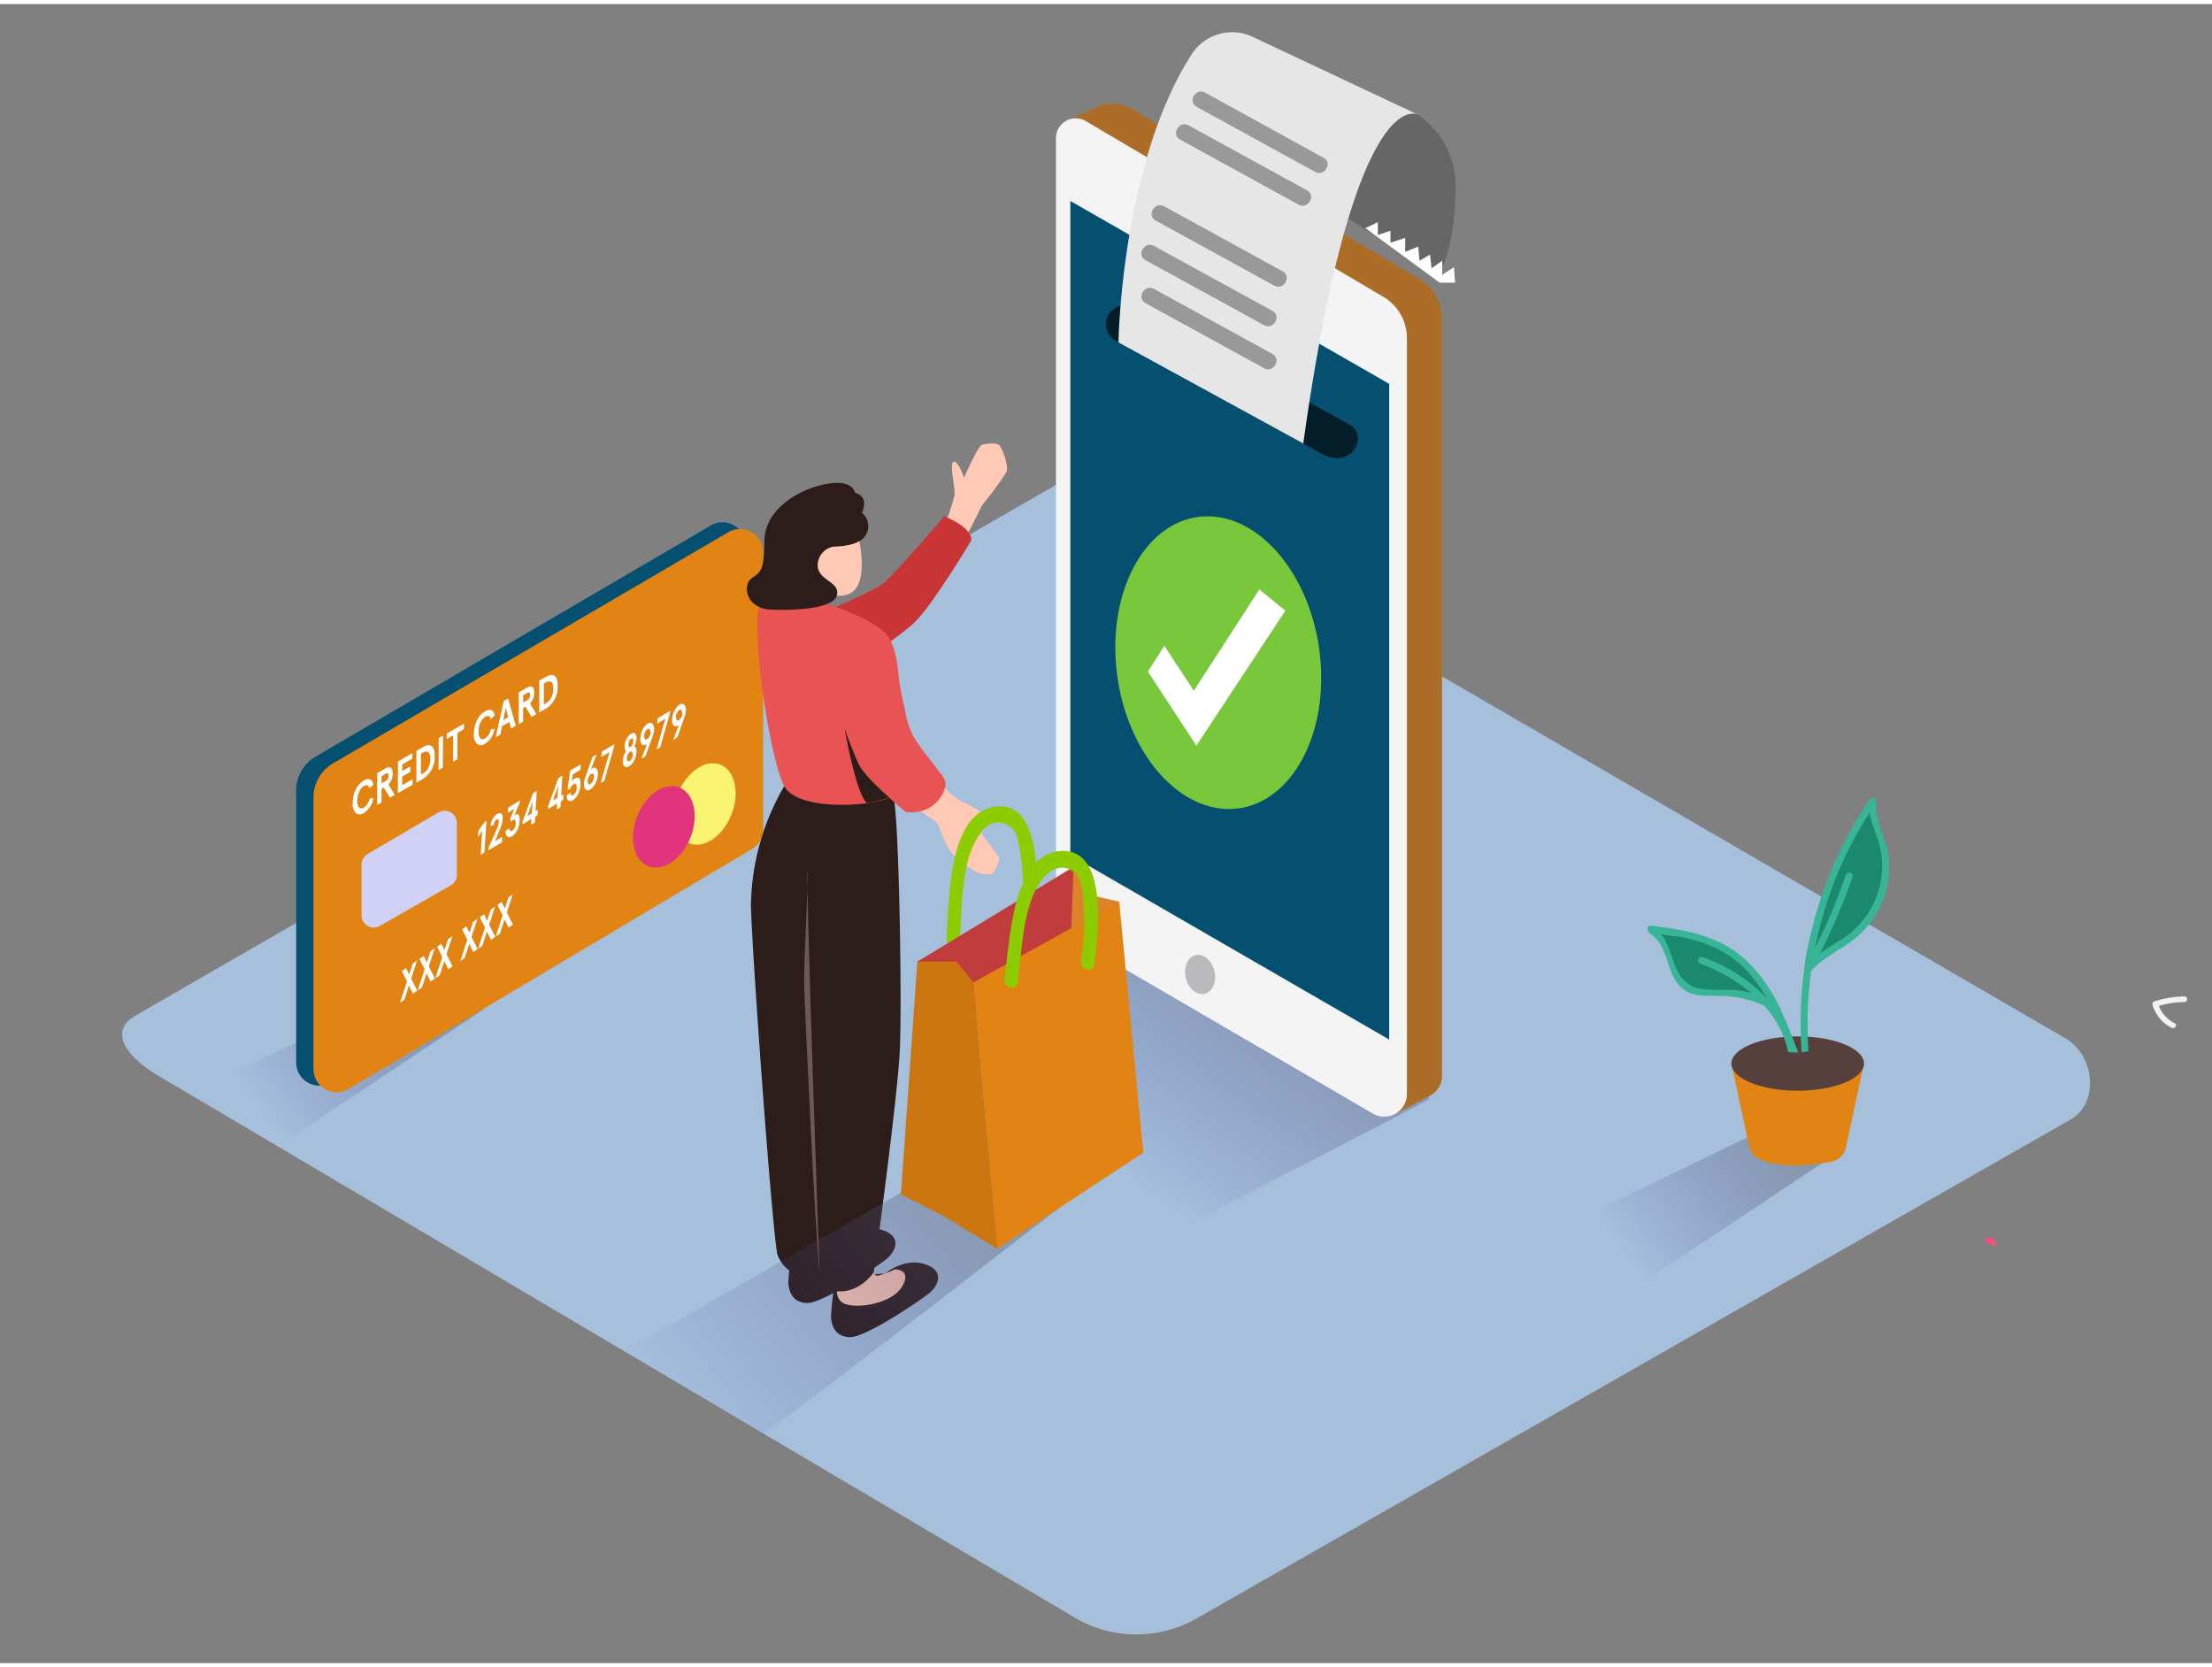 <svg id="Layer_2" data-name="Layer 2" xmlns="http://www.w3.org/2000/svg" xmlns:xlink="http://www.w3.org/1999/xlink" viewBox="0 0 400 300" width="406" height="306" class="illustration styles_illustrationTablet__1DWOa"><rect x="0" y="0" width="400" height="300" fill="#808080" stroke="none"/><defs><linearGradient id="linear-gradient" x1="46.63" y1="200.12" x2="79.24" y2="176.03" gradientUnits="userSpaceOnUse"><stop offset="0.01" stop-color="#2e3192" stop-opacity="0"></stop><stop offset="1" stop-color="#666"></stop></linearGradient><linearGradient id="linear-gradient-2" x1="196.24" y1="207.55" x2="227.73" y2="163.09" xlink:href="#linear-gradient"></linearGradient><linearGradient id="linear-gradient-3" x1="292.83" y1="225.15" x2="325.44" y2="201.06" xlink:href="#linear-gradient"></linearGradient><linearGradient id="linear-gradient-4" x1="122.21" y1="256.36" x2="188.09" y2="201.2" xlink:href="#linear-gradient"></linearGradient></defs><title>Share car</title><path d="M194.73,292,29,194c-5.28-3-9.8-7.83-4.66-11L190.67,87.1c2.5-1.55,6.29-2.56,8.82-1.09l174,101c5.28,3.06,6.22,11.63.94,14.69L216.58,291.81A22,22,0,0,1,194.73,292Z" fill="#a6bfdb"></path><path d="M70.56,179.5,35.3,196.62a108,108,0,0,0,16.37,9l35.92-23.95" opacity="0.48" fill="url(#linear-gradient)"></path><path d="M230.76,177.8c-9.26-5.86-18.51-11.78-27.13-18.53l-48.28,27.66,50,39c5.74-3.63,35.76-18.67,53.08-27.88v-2C249.21,190,240.11,183.71,230.76,177.8Z" opacity="0.48" fill="url(#linear-gradient-2)"></path><path d="M213.6,94.56a2.68,2.68,0,0,0-1.37-1.83,1.41,1.41,0,0,0-1.88.49,1.56,1.56,0,0,0-.14,1v0A3,3,0,0,0,211,97,1.39,1.39,0,0,0,213,97,2.81,2.81,0,0,0,213.6,94.56Z" fill="#5a2500"></path><path d="M256.5,49.58,204.15,18.66a6.36,6.36,0,0,0-5-.34h0l-.08,0a6.59,6.59,0,0,0-1.11.49L193,21l2.65,1.17h0l1.63,134a13.49,13.49,0,0,0,6.7,11.66l48.81,28.44-.76,4.58,6.62-3.5h0a4.06,4.06,0,0,0,2.11-3.58V57.05A8.67,8.67,0,0,0,256.5,49.58Z" fill="#E28413"></path><path d="M256.5,49.58,204.15,18.66a6.36,6.36,0,0,0-5-.34h0l-.08,0a6.59,6.59,0,0,0-1.11.49L193,21l2.65,1.17h0l1.63,134a13.49,13.49,0,0,0,6.7,11.66l48.81,28.44-.76,4.58,6.62-3.5h0a4.06,4.06,0,0,0,2.11-3.58V57.05A8.67,8.67,0,0,0,256.5,49.58Z" fill="#3f3d56" opacity="0.33"></path><path d="M248.26,200.63l-50.61-29.49a13.49,13.49,0,0,1-6.7-11.66V24.25a3.58,3.58,0,0,1,5.41-3.09l53.8,31.78a8.67,8.67,0,0,1,4.26,7.47V197.09A4.1,4.1,0,0,1,248.26,200.63Z" fill="#f4f4f4"></path><polygon points="251.21 68.67 193.55 35.6 193.55 153.91 251.21 187.24 251.21 68.67" fill="#054f70"></polygon><ellipse cx="217.01" cy="175.49" rx="2.66" ry="3.59" transform="translate(-34.82 55.19) rotate(-13.43)" fill="#bababc"></ellipse><path d="M214.86,41.29h0a1.29,1.29,0,0,0,.65,1.12l11.14,6.4a1.29,1.29,0,0,0,1.93-1.12v-.27a1.29,1.29,0,0,0-.67-1.13l-11.14-6.13A1.29,1.29,0,0,0,214.86,41.29Z" fill="#ccc"></path><ellipse cx="209.74" cy="37.89" rx="1.26" ry="1.72" transform="matrix(0.94, -0.35, 0.35, 0.94, -0.11, 75.14)" fill="#ccc"></ellipse><path d="M360.75,223.57l-1-.5c-.57-.29-1.08.58-.5.86l1,.5C360.82,224.72,361.33,223.86,360.75,223.57Z" fill="#fa4e76"></path><path d="M395,179.44a18.84,18.84,0,0,0-5.41.89.51.51,0,0,0-.35.62,6.75,6.75,0,0,0,3.5,4.18c.57.28,1.08-.58.5-.86a5.74,5.74,0,0,1-2.85-3.12,17.85,17.85,0,0,1,4.61-.7A.5.5,0,0,0,395,179.44Z" fill="#f2f2f2"></path><path d="M200,58v-.24c0-2.63,3.28-4.27,5.9-2.95l36.9,20.55a12,12,0,0,1,1.77,1.05h0c2.6,2.16-.17,7.44-5.12,5.13L202,61A3.36,3.36,0,0,1,200,58Z" fill="#031e28"></path><path d="M238.62,117.11c1.83,14.58-4.9,27.28-15,28.37s-19.81-9.84-21.64-24.41,4.9-27.28,15-28.37S236.79,102.54,238.62,117.11Z" fill="#79c83b"></path><polygon points="207.58 120.71 210.55 116.03 215.88 124.16 227.74 105.85 232.43 109.69 216.35 134.09 207.58 120.71" fill="#fff"></polygon><path d="M316.76,204.53,281.5,221.65a108,108,0,0,0,16.37,9l35.92-23.95" opacity="0.48" fill="url(#linear-gradient-3)"></path><path d="M313.4,171.94a.94.94,0,0,1-.21-.31c-1.51-.76-3-1.48-4.59-2.15-.48-.36-1-.69-1.46-1a.84.84,0,0,1-.66.27,39.7,39.7,0,0,1-6.73-.76,2.72,2.72,0,0,0-.23.6,17.48,17.48,0,0,1,3.93,8.18c.43.49.89,1,1.39,1.54,2.23.88,5.26.69,7.8,1a4.31,4.31,0,0,0,.28-.8l.11,0a19.9,19.9,0,0,1,2.49,1.11,10,10,0,0,1,4.6,1.9,3.14,3.14,0,0,0,1-.62C318.51,178,316.23,174.73,313.4,171.94Z" fill="#1b896c"></path><path d="M326.31,174.36l6.26-4.93s8.45-2.68,8.33-11.75-2.83-11.5-2.83-11.5S327.54,162,326.31,174.36Z" fill="#1b896c"></path><path d="M313.09,191.58l3.2,14.93a3.36,3.36,0,0,0,1.8,2.31c1.86.91,5.7,1.86,13,.54a3.38,3.38,0,0,0,2.7-2.6l3.28-15.18" fill="#E28413"></path><ellipse cx="325.08" cy="191.58" rx="11.99" ry="4.91" fill="#56403d"></ellipse><path d="M341.57,154.62c-.28-3.61-2.66-6.84-2.3-10.48.07-.68-.86-.79-1.18-.32a72,72,0,0,0-11.78,30.54.64.64,0,0,0-.07.44,71.94,71.94,0,0,0-.45,14.74,9.16,9.16,0,0,0,1.25-.2,71.11,71.11,0,0,1,.47-14.46c2.13-2.53,5.15-3.73,7.72-5.74a16.43,16.43,0,0,0,5-6.46A17.09,17.09,0,0,0,341.57,154.62ZM339,162.17a16,16,0,0,1-6.45,7.25c-1.19.75-2.37,1.46-3.47,2.27A109.21,109.21,0,0,0,335,157.83c.27-.77-1-1.1-1.22-.34a107,107,0,0,1-5.53,13.11,70.93,70.93,0,0,1,9.83-24.43c.31,2.05,1.28,3.9,1.82,6A15.55,15.55,0,0,1,339,162.17Z" fill="#37b596"></path><path d="M325.18,189.57c-1-2.58-2-5.19-3.16-7.68a.65.65,0,0,0-.26-.61l0,0a29.37,29.37,0,0,0-5.9-8.26c-4.78-4.53-11-5.63-17.34-6.36-.64-.07-.76.7-.39,1.07a.59.59,0,0,0,.27.37c3.76,2.33,2.66,8.26,6.64,10.45,1.87,1,4.14.72,6.18.8a19.06,19.06,0,0,1,7.83,1.79,18.32,18.32,0,0,1,4.32,8.35A10.64,10.64,0,0,0,325.18,189.57Zm-17.34-17.23c-.77-.28-1.1.94-.34,1.22a29.72,29.72,0,0,1,9.19,5.28,18.36,18.36,0,0,0-2-.45c-2.65-.43-6.72.4-9.06-1-3.27-1.9-3-6.54-5.33-9.31,5.69.76,11.1,2.12,15.29,6.43a26.77,26.77,0,0,1,3.9,5.24A29.88,29.88,0,0,0,307.84,172.34Z" fill="#37b596"></path><path d="M53.56,142.23v49.16a4.19,4.19,0,0,0,6.33,3.6l72.95-43.43a4.19,4.19,0,0,0,2-3.6V97.89a4.19,4.19,0,0,0-6.3-3.61L57.09,136.07A7.13,7.13,0,0,0,53.56,142.23Z" fill="#054f70"></path><path d="M56.69,143.45v49.16A4.19,4.19,0,0,0,63,196.2L136,152.77a4.19,4.19,0,0,0,2-3.6V99.11a4.19,4.19,0,0,0-6.3-3.61L60.23,137.29A7.13,7.13,0,0,0,56.69,143.45Z" fill="#E28413"></path><ellipse cx="127.45" cy="144.64" rx="7.65" ry="5.19" transform="translate(-53.85 210.18) rotate(-68.49)" fill="#fbf472"></ellipse><ellipse cx="120.04" cy="148.77" rx="7.65" ry="5.19" transform="translate(-62.38 205.91) rotate(-68.49)" fill="#e2347c"></ellipse><path d="M65.79,140.4c.92-.52,1.54-.25,1.74.74l-.7.65c-.18-.56-.53-.69-1-.4a2.24,2.24,0,0,0-.86,1,3.84,3.84,0,0,0-.35,1.64,1.77,1.77,0,0,0,.33,1.27.69.69,0,0,0,.86,0,2.36,2.36,0,0,0,1-1.59l.7-.16a3.79,3.79,0,0,1-1.75,2.74,1.19,1.19,0,0,1-1.41,0,2.25,2.25,0,0,1-.57-1.84,5.33,5.33,0,0,1,.59-2.49A3.78,3.78,0,0,1,65.79,140.4Z" fill="#fff"></path><path d="M70.24,141.1,71.39,143l-.87.5-1.12-1.84-.41.23v2.48l-.78.45,0-5.75,1.53-.87c.82-.47,1.28-.08,1.27.91A2.81,2.81,0,0,1,70.24,141.1Zm-.49-.62a1,1,0,0,0,.5-.93q0-.65-.49-.37l-.76.43v1.3l.76-.43" fill="#fff"></path><polygon points="74.57 135.45 74.57 136.44 72.75 137.48 72.74 138.68 74.2 137.85 74.2 138.84 72.74 139.67 72.73 141.25 74.61 140.18 74.61 141.17 71.94 142.69 71.97 136.94 74.57 135.45" fill="#fff"></polygon><path d="M76.67,134.26c1-.56,2-.25,1.94,1.76a4.58,4.58,0,0,1-2,4l-1.31.75,0-5.75Zm.68,4a3.27,3.27,0,0,0,.47-1.79c0-.72-.17-1.15-.46-1.25a1.11,1.11,0,0,0-.95.17l-.29.17,0,3.78.29-.17a2.78,2.78,0,0,0,1-.91" fill="#fff"></path><polygon points="80.11 132.29 80.08 138.04 79.31 138.49 79.34 132.73 80.11 132.29" fill="#fff"></polygon><polygon points="83.91 130.12 83.9 131.11 82.73 131.78 82.71 136.54 81.93 136.99 81.95 132.22 80.78 132.89 80.79 131.9 83.91 130.12" fill="#fff"></polygon><path d="M87.72,127.88c.92-.52,1.54-.25,1.74.74l-.7.65c-.18-.56-.53-.69-1-.4a2.22,2.22,0,0,0-.86,1,3.76,3.76,0,0,0-.35,1.64,1.73,1.73,0,0,0,.33,1.27.68.68,0,0,0,.85,0,2.36,2.36,0,0,0,1-1.59l.7-.16a3.79,3.79,0,0,1-1.75,2.74,1.19,1.19,0,0,1-1.41,0,2.25,2.25,0,0,1-.57-1.84,5.33,5.33,0,0,1,.59-2.49A3.78,3.78,0,0,1,87.72,127.88Z" fill="#fff"></path><path d="M91.88,125.57l1.39,4.94-.84.48-.31-1.18-1.33.76-.31,1.53-.84.48L91.1,126ZM91,129.46l.89-.51-.44-1.74L91,129.46" fill="#fff"></path><path d="M95.84,126.48,97,128.39l-.88.5L95,127.05l-.41.23v2.48l-.78.44,0-5.75,1.53-.87c.82-.47,1.28-.08,1.27.91A2.82,2.82,0,0,1,95.84,126.48Zm-.49-.62a1,1,0,0,0,.5-.93q0-.65-.49-.37l-.76.43v1.3l.76-.43" fill="#fff"></path><path d="M98.9,121.57c1-.56,2-.25,1.94,1.76a4.58,4.58,0,0,1-2,4l-1.32.75,0-5.75Zm.68,4a3.27,3.27,0,0,0,.47-1.79c0-.72-.17-1.15-.46-1.25a1.11,1.11,0,0,0-.95.17l-.29.17,0,3.78.29-.17a2.78,2.78,0,0,0,1-.91" fill="#fff"></path><path d="M65.38,155.59v9.19a2.21,2.21,0,0,0,3.3,1.92l12.82-7.33a2.21,2.21,0,0,0,1.11-1.92v-9.38a2.21,2.21,0,0,0-3.32-1.9l-12.82,7.52A2.21,2.21,0,0,0,65.38,155.59Z" fill="#d1d1f5"></path><polygon points="87.68 147.84 87.98 147.67 87.6 153.41 86.92 153.82 87.2 149.51 86.44 150.6 86.51 149.48 87.68 147.84" fill="#fff"></polygon><path d="M89.81,146.51l.09-.06c.7-.42,1.07,0,1,1A4.7,4.7,0,0,1,90.5,149l-1,2.38,1.32-.8-.06,1L88.34,153l0-.41,1.51-3.45a3.62,3.62,0,0,0,.35-1.21c0-.47-.11-.66-.41-.48l0,0a1.45,1.45,0,0,0-.5,1l-.61.2a3.39,3.39,0,0,1,.42-1.3A2.45,2.45,0,0,1,89.81,146.51Z" fill="#fff"></path><path d="M91.9,145.32,94,144l0,.36-1,2.37.15-.11c.58-.35.89.13.82,1.15a4,4,0,0,1-.45,1.63,2.72,2.72,0,0,1-.83,1l-.11.07c-.34.21-.62.23-.83.06a1.22,1.22,0,0,1-.31-1l.66-.52c.05.51.23.66.55.47l0,0a1.72,1.72,0,0,0,.61-1.28c0-.65-.17-.87-.53-.65l0,0a1.27,1.27,0,0,0-.29.29l-.23-.42.81-1.91-1.2.71Z" fill="#fff"></path><path d="M96.84,145.94l.42-.25-.06,1-.42.25L96.71,148l-.67.39.07-1.06-1.61,1,0-.52,1.86-5.1.71-.43Zm-.67.4.14-2.19-.94,2.67.8-.48" fill="#fff"></path><path d="M101.48,143.16l.42-.25-.06,1-.42.25-.07,1.07-.68.4.07-1.07-1.62,1,0-.52,1.86-5.1.71-.43Zm-.68.41.14-2.19L100,144l.79-.48" fill="#fff"></path><path d="M103.09,138.63l1.93-1.16-.06,1-1.38.82-.17,1.25a2.06,2.06,0,0,1,.48-.49l.07,0c.76-.45,1.1,0,1,1.22a4.19,4.19,0,0,1-.44,1.63,2.63,2.63,0,0,1-.83,1l-.1.07a.71.71,0,0,1-.79.07,1.15,1.15,0,0,1-.3-.92l.65-.56c0,.49.21.64.51.46l.05,0a1.67,1.67,0,0,0,.57-1.32c0-.65-.14-.86-.53-.63l-.06,0a2.17,2.17,0,0,0-.64.87l-.42.12Z" fill="#fff"></path><path d="M107.86,138.26a1.44,1.44,0,0,1,.26,1.13,3.89,3.89,0,0,1-.45,1.55,2.79,2.79,0,0,1-.83,1l-.1.07c-.35.21-.64.21-.86,0a1.37,1.37,0,0,1-.27-1.12,4.1,4.1,0,0,1,.25-1.12l1.29-3.65.75-.45-1,2.62.08,0C107.38,138,107.65,138,107.86,138.26Zm-.42,1.54c0-.57-.18-.78-.52-.57l-.05,0a1.65,1.65,0,0,0-.59,1.23c0,.55.19.77.52.57l0,0a1.7,1.7,0,0,0,.6-1.24" fill="#fff"></path><polygon points="108.81 135.2 111.08 133.84 111.05 134.27 109.29 140.44 108.62 140.83 110.22 135.28 108.74 136.15 108.81 135.2" fill="#fff"></polygon><path d="M114.68,134.23c.32.09.45.45.41,1.08a3.45,3.45,0,0,1-.44,1.51,2.7,2.7,0,0,1-.79.94l-.11.07a.7.7,0,0,1-.84,0,1.27,1.27,0,0,1-.27-1.08,3.14,3.14,0,0,1,.58-1.67c-.22-.14-.31-.45-.27-.94a3.24,3.24,0,0,1,.37-1.29,2.36,2.36,0,0,1,.73-.87l.08-.05c.32-.18.57-.19.74,0a1.15,1.15,0,0,1,.23.93A3,3,0,0,1,114.68,134.23Zm-.27,1.49a.64.64,0,0,0-.12-.51c-.09-.08-.22-.09-.37,0l0,0a1.21,1.21,0,0,0-.37.43,1.7,1.7,0,0,0-.19.7.65.65,0,0,0,.11.52c.09.08.22.08.38,0l.05,0a1.19,1.19,0,0,0,.36-.42,1.74,1.74,0,0,0,.19-.69m.07-2.46c0-.43-.13-.61-.41-.44l0,0a1.3,1.3,0,0,0-.46,1c0,.44.13.63.4.47l0,0a1.34,1.34,0,0,0,.47-1" fill="#fff"></path><path d="M118,130.15a1.4,1.4,0,0,1,.27,1.12,3.81,3.81,0,0,1-.25,1.12L116.74,136l-.76.46,1-2.62-.08,0c-.35.21-.63.21-.84,0a1.52,1.52,0,0,1-.26-1.15,3.85,3.85,0,0,1,.45-1.56,2.74,2.74,0,0,1,.83-1l.1-.07A.66.66,0,0,1,118,130.15Zm-.4,1.52c0-.55-.19-.77-.52-.57l0,0a1.71,1.71,0,0,0-.59,1.24c0,.57.18.78.52.57l.05,0a1.63,1.63,0,0,0,.59-1.23" fill="#fff"></path><polygon points="118.91 129.16 121.18 127.8 121.15 128.22 119.39 134.38 118.72 134.78 120.32 129.22 118.84 130.11 118.91 129.16" fill="#fff"></polygon><path d="M123.74,126.71a1.38,1.38,0,0,1,.28,1.12,4,4,0,0,1-.25,1.12l-1.29,3.65-.75.45,1-2.62-.08,0c-.35.22-.63.22-.84,0a1.5,1.5,0,0,1-.26-1.15,3.9,3.9,0,0,1,.45-1.56,2.75,2.75,0,0,1,.83-1l.11-.07C123.24,126.49,123.53,126.5,123.74,126.71Zm-.4,1.53c0-.55-.19-.77-.52-.57l0,0a1.7,1.7,0,0,0-.59,1.23c0,.56.18.77.52.57l.05,0a1.65,1.65,0,0,0,.59-1.23" fill="#fff"></path><g style="isolation: isolate;"><polygon points="78.61 170.75 77.55 174 78.65 176.21 77.87 176.75 77.14 175.26 76.31 177.83 75.53 178.36 76.79 174.53 75.85 172.65 76.61 172.13 77.19 173.28 77.85 171.27 78.61 170.75" fill="#fff"></polygon><polygon points="75.42 172.95 74.36 176.21 75.46 178.42 74.68 178.95 73.95 177.47 73.12 180.03 72.34 180.57 73.6 176.73 72.66 174.86 73.42 174.33 74 175.48 74.65 173.48 75.42 172.95" fill="#fff"></polygon></g><polygon points="81.8 168.54 80.74 171.8 81.84 174 81.07 174.54 80.34 173.06 79.51 175.62 78.72 176.16 79.98 172.32 79.04 170.45 79.81 169.92 80.39 171.07 81.04 169.07 81.8 168.54" fill="#fff"></polygon><polygon points="86.33 165.41 85.27 168.67 86.37 170.88 85.59 171.41 84.86 169.93 84.03 172.49 83.25 173.03 84.5 169.2 83.57 167.32 84.33 166.79 84.91 167.94 85.56 165.94 86.33 165.41" fill="#fff"></polygon><polygon points="89.52 163.21 88.46 166.46 89.56 168.67 88.78 169.21 88.05 167.72 87.22 170.29 86.45 170.82 87.7 166.99 86.76 165.11 87.53 164.59 88.1 165.74 88.75 163.74 89.52 163.21" fill="#fff"></polygon><polygon points="92.71 161 91.65 164.26 92.75 166.47 91.97 167 91.24 165.52 90.41 168.08 89.64 168.62 90.89 164.78 89.95 162.91 90.72 162.38 91.29 163.53 91.95 161.53 92.71 161" fill="#fff"></polygon><path d="M256.42,20a15.78,15.78,0,0,1,6.81,13.69C262.8,46.37,260,48.8,260,48.8L240.77,36.93,210.6,17.58S235.23,11.55,256.42,20Z" fill="#666"></path><path d="M235.67,79.46,202.26,61.18s.47-32.43,13.32-52.23a8.7,8.7,0,0,1,11-3L256.42,20S244.92,13.31,235.67,79.46Z" fill="#e6e6e6"></path><line x1="238.59" y1="29.1" x2="217.15" y2="17.34" fill="#e6e6e6"></line><path d="M239.35,27.8,217.91,16c-1.69-.93-3.21,1.66-1.51,2.59l21.44,11.76c1.69.93,3.21-1.66,1.51-2.59Z" fill="#999"></path><line x1="235.59" y1="34.97" x2="214.15" y2="23.22" fill="#e6e6e6"></line><path d="M236.35,33.68,214.91,21.92c-1.69-.93-3.21,1.66-1.51,2.59l21.44,11.76c1.69.93,3.21-1.66,1.51-2.59Z" fill="#999"></path><line x1="231.18" y1="49.61" x2="209.74" y2="37.86" fill="#e6e6e6"></line><path d="M231.94,48.32,210.5,36.56c-1.69-.93-3.21,1.66-1.51,2.59l21.44,11.76c1.69.93,3.21-1.66,1.51-2.59Z" fill="#999"></path><line x1="229.34" y1="56.77" x2="207.9" y2="45.02" fill="#e6e6e6"></line><path d="M230.1,55.48,208.66,43.72c-1.69-.93-3.21,1.66-1.51,2.59l21.44,11.76c1.69.93,3.21-1.66,1.51-2.59Z" fill="#999"></path><line x1="229.34" y1="64.55" x2="207.9" y2="52.8" fill="#e6e6e6"></line><path d="M230.1,63.26,208.66,51.5c-1.69-.93-3.21,1.66-1.51,2.59l21.44,11.76c1.69.93,3.21-1.66,1.51-2.59Z" fill="#999"></path><polyline points="246.91 40.52 249.16 39.43 249.16 41.75 251.44 40.98 251.44 43.16 254.11 42.27 254.11 44.81 256.46 43.85 256.69 46.4 258.59 45.31 258.89 47.76 260.8 46.4 260.8 48.94 262.93 47.59 263.13 50.38 260.34 50.38" fill="#fff"></polyline><path d="M171,93.89a52.34,52.34,0,0,0,1.6-5.05c.2-1.21-1-5.81-.16-6.07s1.89,2.86,1.89,2.86,2.5-5.64,3.18-5.91,2.71-.45,3.2.06,1.84,3.8,1.24,4.92a64.16,64.16,0,0,1-4.22,5.76c-.22.17-2.85,5.83-3.2,6S171.28,95.16,171,93.89Z" fill="#ffc9b5"></path><path d="M143.59,112.14s13.74-5.43,16.13-7.4,11-12.12,11-12.12,5,1.83,4.94,4.34c0,0-7,11.69-10.25,14.82s-15.11,11-17.71,10.82S143.59,112.14,143.59,112.14Z" fill="#c93535"></path><path d="M152.36,223.35s3.28-2.8,7-1.72,2.92,3.84.6,5.57-11.25,7.74-14,7.68-3.35-2.27-3.41-3.79a70.16,70.16,0,0,1,.81-7" fill="#2c1d1a"></path><path d="M150.31,223.15a.7.7,0,0,0,.92.57,26.85,26.85,0,0,0,2.93-1.12s3.17,0,1.24,3.17-8.58,4.1-10.63,2.92-.68-4.54-.68-4.54" fill="#2c1d1a"></path><path d="M160.08,229.53s3.28-2.8,7-1.72,2.92,3.84.6,5.57-11.25,7.74-14,7.68-3.35-2.27-3.41-3.79a70.16,70.16,0,0,1,.81-7" fill="#2c1d1a"></path><path d="M158,229.34a.7.7,0,0,0,.92.57,26.85,26.85,0,0,0,2.93-1.12s3.17,0,1.24,3.17-8.58,4.1-10.63,2.92-.68-4.54-.68-4.54" fill="#ffc9b5"></path><path d="M161.48,143.07c1.07,2.42,1.65,37.07,1.24,46S158,229.34,158,229.34s-2.43,3.69-6.53,3.43-3.3-3.56-3.3-3.56-5.24,2.43-7.53-2.91c-.85-2-4.84-57.21-4.84-63.5a43.87,43.87,0,0,1,6-21.36" fill="#2c1d1a"></path><path d="M148.2,229.2s-2.49-70-2.17-72.07-.68,15.35-.61,20.11C145.46,180.64,147.53,224.44,148.2,229.2Z" fill="#6d5854"></path><path d="M161.48,143.07s3.62-24.79-1.53-29.47-19.46-8-22.13-5.67,1.34,28.62,4,33.5S159.58,145,161.48,143.07Z" fill="#ea5353"></path><path d="M155,95.37c.12.35,2.66,10-1.77,11.4s-5.32-3.89-5.76-4.19-1.83-.77-1.76-1.84,1.75-1.09,1.75-1.09.65-2.8,2.64-4S155,95.37,155,95.37Z" fill="#ffc9b5"></path><path d="M150.83,98.09s3.7.06,5.3-1.52a3.11,3.11,0,0,0-.26-4.57s1.47-2.93-1.29-3.64c0,0-.25-2.69-5.75-1.46S138.3,92,138.23,97s-.44,5.61-2.22,6.76-1.29,5.56,3.47,5.74,11.25-.24,11.86-2.59-3-2.6-3.45-5A3.43,3.43,0,0,1,150.83,98.09Z" fill="#2c1d1a"></path><path d="M168.63,139.5s3.81,4.06,4.91,4.5a34.11,34.11,0,0,1,4.84,2.71,8.51,8.51,0,0,0-1.35,1.54.52.52,0,0,0,0,.06c-.49-.35-.83-.61-.82-.43,0,.57,3.75,5.45,4.32,6.19s-1,3.16-1,3.16c-2.42.81-5.21-1.64-7-3.3s-2.62-5.5-3.24-6-5.73-3.87-6.09-4.92S168.63,139.5,168.63,139.5Z" fill="#ffc9b5"></path><path d="M161.13,115.37c1,2.21,1,4.63,1.42,7,.33,1.69.67,3.46,1.06,5.17a16.31,16.31,0,0,0,1.62,5c1.4,2.33,3.22,4.35,4.81,6.54a4,4,0,0,1,.93,1.68c.15,1.53-1.78,5.89-7.13,5.35a66.3,66.3,0,0,1-7.56-7.16c-3-3.53-5.84-15.47-5.55-19.44.2-2.7,1.67-5.72,4.23-6.9a4.48,4.48,0,0,1,5,1.13A6,6,0,0,1,161.13,115.37Z" fill="#ea5353"></path><path d="M160.83,143.49s-4.47-3.8-5.57-6.09-2.53-6.41-2.53-6.41,2.07,11.91,4.05,13.5A22.92,22.92,0,0,0,160.83,143.49Z" fill="#2c1d1a"></path><path d="M206.72,206.23l-4.65-7.09L196,196.8l-9.31,4.51-74,42.43L138,258.45C145.57,253.68,199.3,211.25,206.72,206.23Z" opacity="0.48" fill="url(#linear-gradient-4)"></path><path d="M180.43,145.09c-9.16.69-8.68,17-9.3,23.71-.16,1.7,2.22,2.26,2.38.56.52-5.62.17-13.24,3-18.19.88-1.53,1.93-3,3.73-3.17a3.83,3.83,0,0,1,3,1.29c.8.8,1.23,3.94,1.37,4.88a43.87,43.87,0,0,1,.16,10.53c-.16,1.7,2.22,2.26,2.38.56C187.66,159.93,188.59,144.47,180.43,145.09Z" fill="#8ccc00"></path><polyline points="194.13 156.01 196.88 161.05 202.39 162.31 198.26 177.94 186.55 169.62" fill="#dd842a"></polyline><polygon points="165.89 173.15 194.13 156.01 193.21 181.47 171.63 183.74 165.89 173.15" fill="#c13d3d"></polygon><polygon points="175.99 176.93 180.35 225.08 206.75 207.69 202.39 162.31 175.99 176.93" fill="#E28413"></polygon><polygon points="175.99 176.93 173.01 173.15 165.89 173.15 162.91 215.25 170.57 219.13 180.35 225.08 175.99 176.93" fill="#E28413"></polygon><polygon points="175.99 176.93 173.01 173.15 165.89 173.15 162.91 215.25 170.57 219.13 180.35 225.08 175.99 176.93" fill="#42210b" opacity="0.14"></polygon><path d="M192.22,153.14c-9.18.09-9.59,16.36-10.57,23.06-.25,1.68,2.1,2.41,2.35.71.82-5.58.89-13.21,4-18,1.27-1.95,3.51-3.59,5.71-2.31,2,1.14,2,3.7,2.19,5.84a43.85,43.85,0,0,1-.41,10.52c-.25,1.68,2.09,2.41,2.35.71C198.63,168.43,200.4,153.06,192.22,153.14Z" fill="#8ccc00"></path></svg>